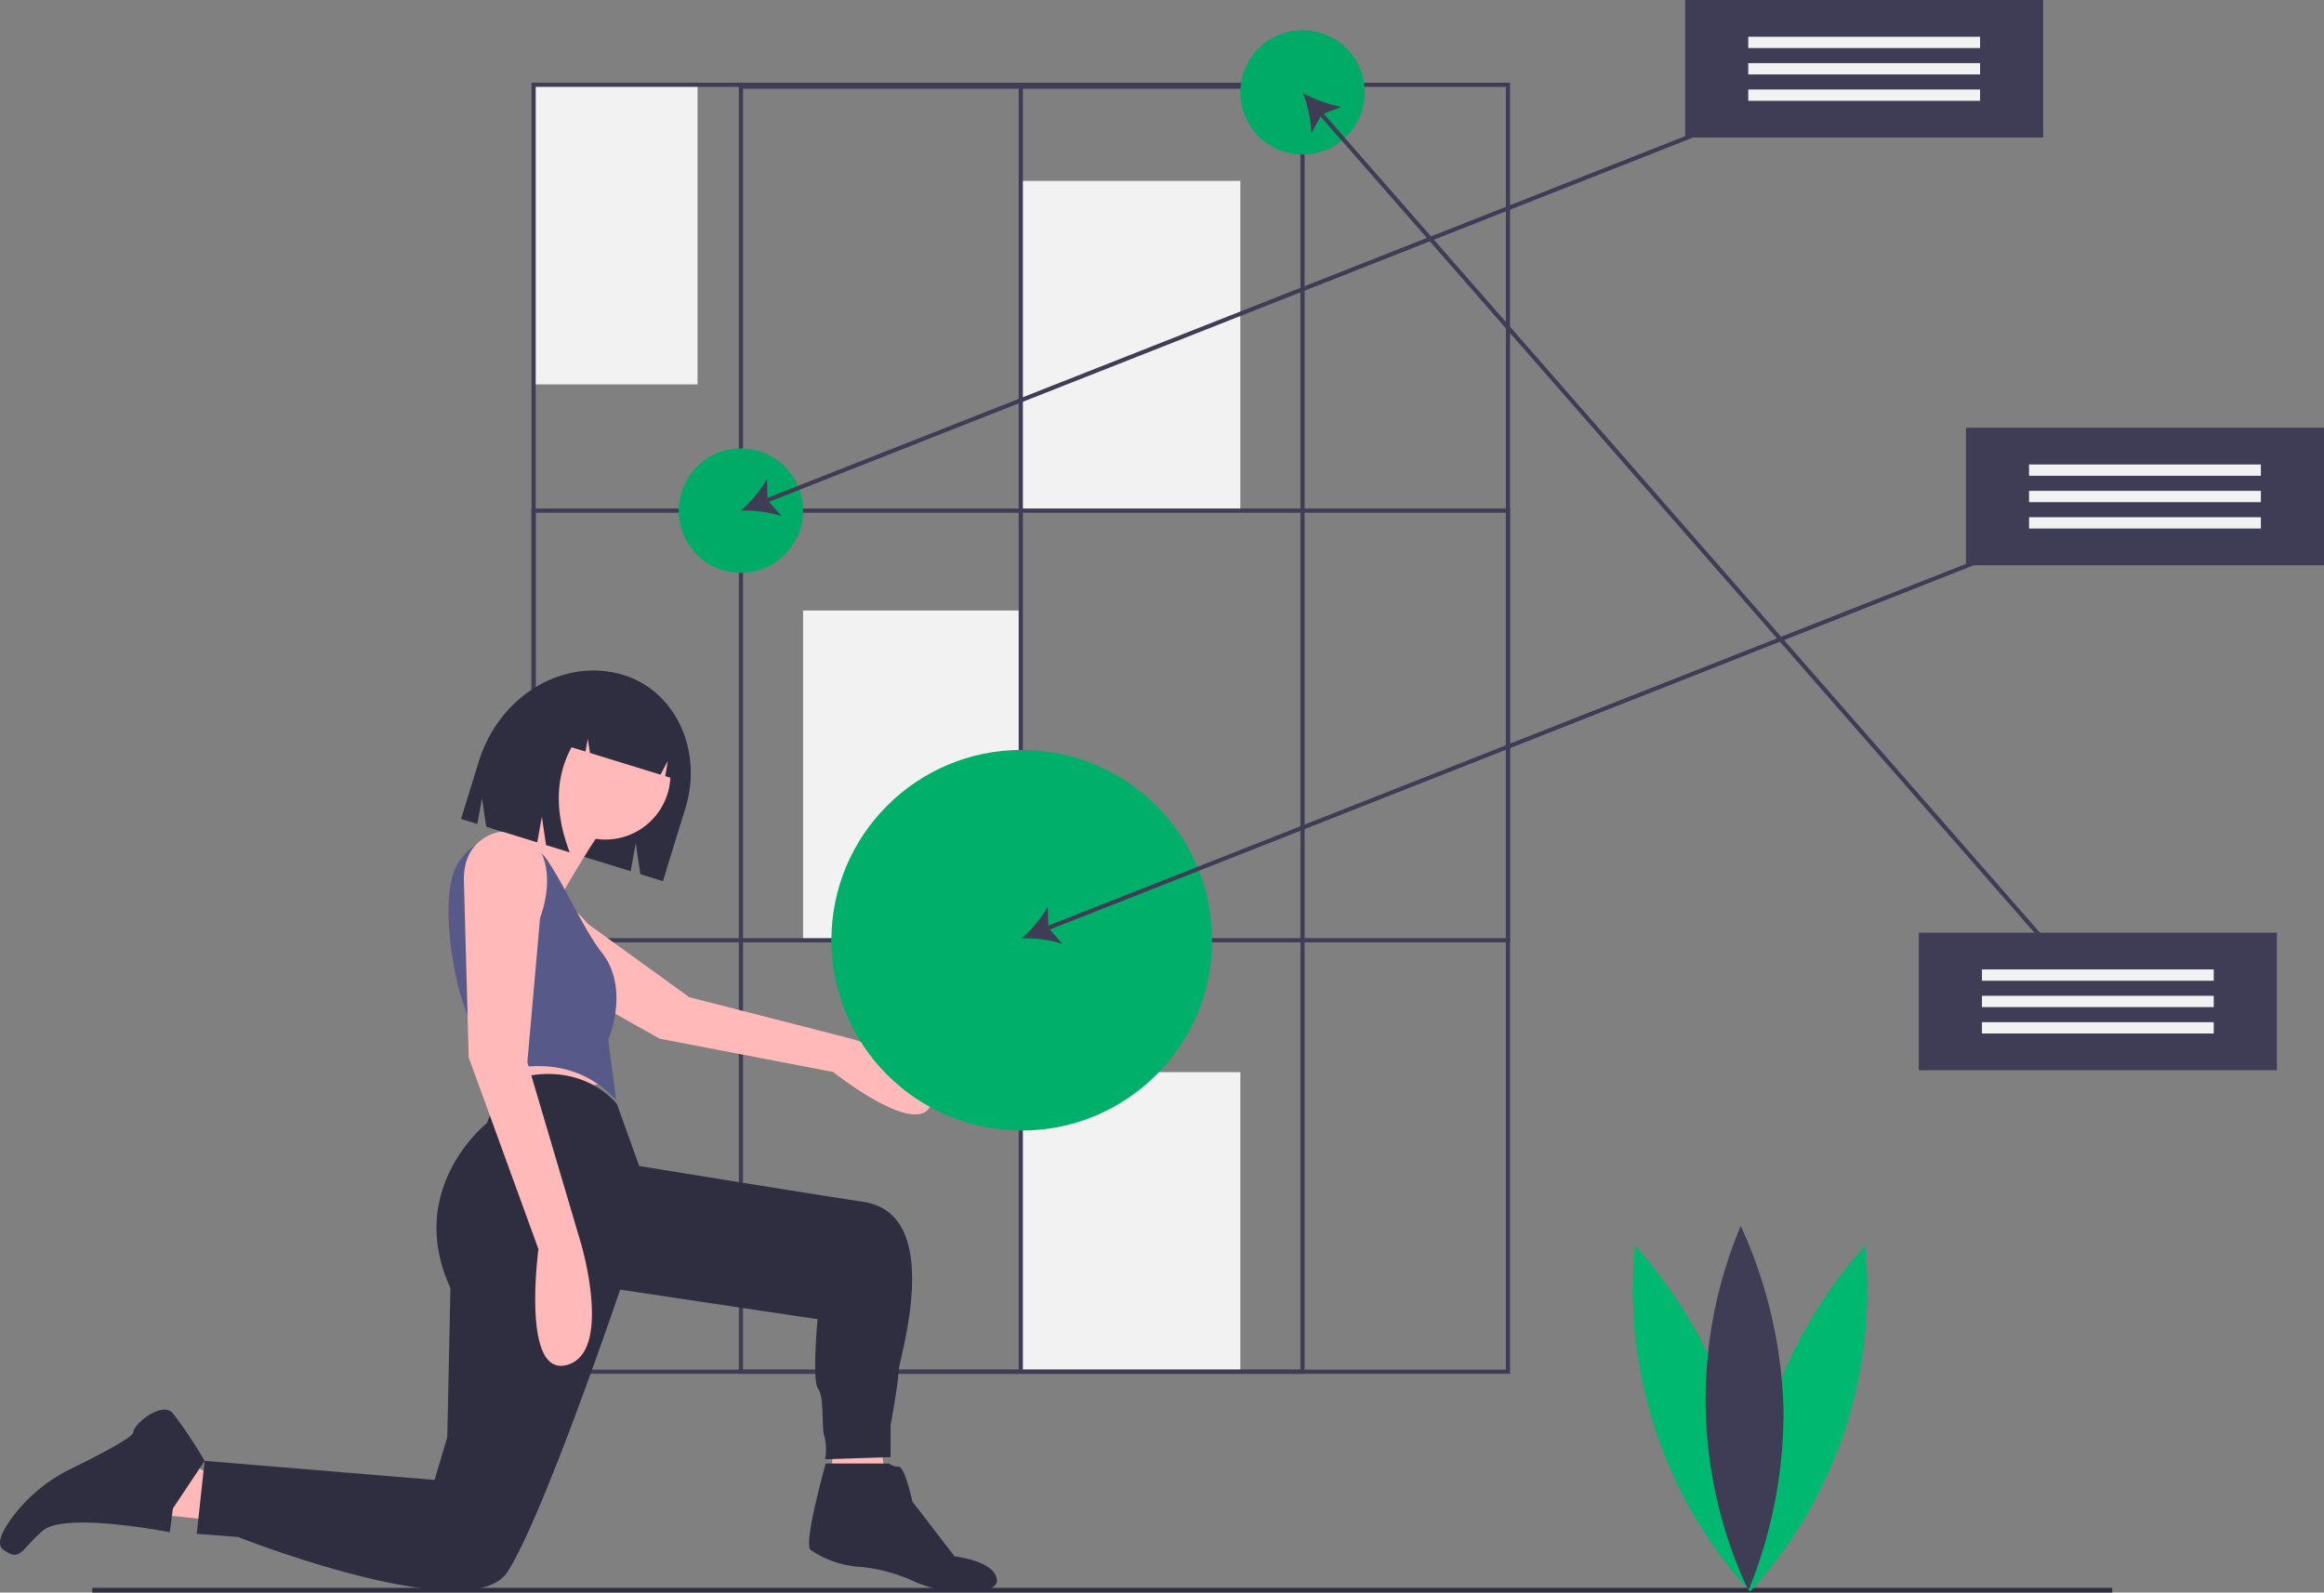 <svg xmlns="http://www.w3.org/2000/svg" width="250.526" height="171.712" viewBox="0 0 250.526 171.712"><rect x="0" y="0" width="250.526" height="171.712" fill="#808080" stroke="none"/><g transform="translate(0)"><path d="M396.2,673.347l-.678,8.814,6.554.678L400.5,672.217Z" transform="translate(-306.137 -520.297)" fill="#ffb9b9"/><rect width="17.675" height="32.303" transform="translate(57.523 9.142)" fill="#f2f2f2"/><rect width="23.77" height="32.303" transform="translate(109.939 115.599)" fill="#f2f2f2"/><rect width="23.567" height="35.553" transform="translate(86.575 65.824)" fill="#f2f2f2"/><rect width="23.567" height="35.553" transform="translate(110.142 19.504)" fill="#f2f2f2"/><rect width="217.752" height="0.506" transform="translate(9.949 171.205)" fill="#2f2e41"/><path d="M404.75,248.769H299.263V109.558H404.75Zm-105.034-.452H404.3V110.01H299.715Z" transform="translate(-241.966 -100.642)" fill="#3f3d56"/><path d="M459.141,249.465H398.147V110.457h60.994Zm-60.542-.452h60.09v-138.1H398.6Z" transform="translate(-318.502 -101.337)" fill="#3f3d56"/><path d="M404.75,359.493H299.263V312.72H404.75Zm-105.034-.452H404.3V313.172H299.715Z" transform="translate(-241.966 -257.889)" fill="#3f3d56"/><circle cx="6.704" cy="6.704" r="6.704" transform="translate(73.167 48.352)" fill="#00aa67"/><circle cx="6.704" cy="6.704" r="6.704" transform="translate(133.709 3.251)" fill="#00aa67"/><rect width="0.452" height="138.556" transform="translate(109.814 9.345)" fill="#3f3d56"/><path d="M835.128,681.678a50.727,50.727,0,0,1,2.221,19.976,48.192,48.192,0,0,1-12.4-37.308A50.725,50.725,0,0,1,835.128,681.678Z" transform="translate(-648.691 -530.048)" fill="#00b86f"/><path d="M882.026,681.678a50.725,50.725,0,0,0-2.221,19.976,48.193,48.193,0,0,0,12.4-37.308A50.727,50.727,0,0,0,882.026,681.678Z" transform="translate(-691.147 -530.048)" fill="#00b86f"/><path d="M867.7,674.529a50.727,50.727,0,0,1-3.775,19.741,48.194,48.194,0,0,1-.831-39.305A50.725,50.725,0,0,1,867.7,674.529Z" transform="translate(-675.443 -522.787)" fill="#3f3d56"/><path d="M283.2,390.483h0c5.587,1.722,8.566,8.143,6.656,14.343l-2.427,7.877L285,411.956l-.5-3.351-.549,3.026-15.571-4.8-.457-3.046-.5,2.751-1.753-.54,1.906-6.185C269.776,392.679,276.77,388.5,283.2,390.483Z" transform="translate(-215.967 -317.697)" fill="#2f2e41"/><path d="M290.2,496.609a3.668,3.668,0,0,0-4.261,3.374,4.217,4.217,0,0,0,2.491,4.148c4.522,2.529,14.327,8.042,14.327,8.042l18.709,3.593s9.454,7.544,10.639,3.253-8.971-6.911-8.971-6.911L305.946,507.7l-10.952-7.922A8.914,8.914,0,0,0,290.2,496.609Z" transform="translate(-231.644 -400.181)" fill="#ffb9b9"/><path d="M232.636,499.772l1.88,5.3,11.283-2.735-2.906-3.932Z" transform="translate(-180.06 -385.765)" fill="#ffb9b9"/><path d="M69.852,702.121l-8.548-.855,5.983-5.812,4.274,2.906Z" transform="translate(-47.449 -538.282)" fill="#ffb9b9"/><circle cx="7.02" cy="7.02" r="7.02" transform="translate(58.236 76.482)" fill="#ffb9b9"/><path d="M271.436,444.454s-3.932,4.616-5.983,5.3-7.18,7.18-4.616,11.454,11.967-1.026,11.967-1.026l-.342-4.274s3.932-6.838,4.787-7.351S271.436,444.454,271.436,444.454Z" transform="translate(-211.681 -359.851)" fill="#ffb9b9"/><path d="M270.378,472.16a5.723,5.723,0,0,0-10.181,1.247q-.04.12-.077.243c-1.368,4.616.684,12.48.684,12.48l3.077,9.231s8.035-3.761,13.847,2.564l-.855-6.5s2.393-5.471-.684-9.4C274.232,479.525,272.412,475.222,270.378,472.16Z" transform="translate(-211.306 -379.304)" fill="#575a89"/><path d="M184.87,585.736s-4.1-5.47-12.48-2.222l-1.539,4.274s-8.89,7.009-3.932,17.779l-.342,16.07-1.368,4.616L140.422,624.2l-.855,7.864,4.445.342s25.13,9.915,29.062,3.761,12.138-30.43,12.138-30.43l21.285,3.187s-.623,6.661.061,7.516.342,4.445.684,5.129a5.989,5.989,0,0,1,.057,2.461l7.062-.233v-3.419s.855-4.616.855-5.812,5.129-16.924-3.761-18.292-24.191-3.871-24.191-3.871Z" transform="translate(-118.361 -466.686)" fill="#2f2e41"/><path d="M64.378,753.287l-.342,2.564s-11.283-2.222-13.676-.171-2.393,3.419-4.274,2.051c-.8-.581-.116-2,.933-3.431a17.273,17.273,0,0,1,6.366-5.286c2.821-1.381,6.719-3.388,6.719-3.934,0-.855,3.077-3.419,4.274-2.051a50.9,50.9,0,0,1,3.419,5.129Z" transform="translate(-45.737 -590.644)" fill="#2f2e41"/><path d="M433.45,768.322s-2.506,8.884-1.595,9.34a10.716,10.716,0,0,0,5.467,1.822,17.779,17.779,0,0,1,5.728,1.591,13.809,13.809,0,0,0,6.293,1.083c1.435-.1,2.655-.435,2.558-1.307-.228-2.05-4.556-2.506-4.556-2.506l-4.556-5.923s-.8-3.759-1.481-3.759a1.5,1.5,0,0,1-1.025-.342Z" transform="translate(-344.438 -610.526)" fill="#2f2e41"/><path d="M275.524,469.428a4.238,4.238,0,0,0-5.871-2.227c-1.412.713-2.719,2.127-2.639,4.929.171,5.983.513,18.976.513,18.976l7.522,20.685s-1.881,13.847,3.077,12.48,1.539-12.992,1.539-12.992l-5.812-19.66,1.368-15.557S276.687,472.484,275.524,469.428Z" transform="translate(-217.003 -377.1)" fill="#ffb9b9"/><path d="M290.833,398.26a5.551,5.551,0,0,1,4.844-.846l.2.061c3.829,1.18,5.865,5.6,4.548,9.875h0l-1.283-.4.279-1.641-.79,1.484-7.609-2.345-.226-1.531-.252,1.383-1.5-.461q-2.651,4.881-.2,11.335l-2.55-.786-.453-3.062-.5,2.767-4.861-1.5.935-6.432A10.855,10.855,0,0,1,290.833,398.26Z" transform="translate(-227.429 -323.268)" fill="#2f2e41"/><circle cx="20.519" cy="20.519" r="20.519" transform="translate(89.623 80.858)" fill="#00b06a"/><path d="M550.586,148.075l-.166-.42-39.139,15.432-37.428-42.81,46.462-18.32-.166-.42-46.612,18.379-11.56-13.222,1.906-.742a13.648,13.648,0,0,1-4.161-1.494,13.659,13.659,0,0,1,.925,4.323l.99-1.79,11.454,13.1-71.078,28.026-.058-2.044a13.648,13.648,0,0,1-2.806,3.417,13.66,13.66,0,0,1,4.383.583l-1.353-1.534,71.229-28.085,37.428,42.81-78.552,30.972-.058-2.044a13.648,13.648,0,0,1-2.806,3.417,13.66,13.66,0,0,1,4.383.583l-1.353-1.534,78.7-31.032,34.071,38.969.34-.3L511.6,163.448Z" transform="translate(-319.277 -94.433)" fill="#3f3d56"/><rect width="38.601" height="14.831" transform="translate(211.926 46.118)" fill="#3f3d56"/><rect width="24.989" height="1.219" transform="translate(218.732 50.079)" fill="#f2f2f2"/><rect width="24.989" height="1.219" transform="translate(218.732 52.924)" fill="#f2f2f2"/><rect width="24.989" height="1.219" transform="translate(218.732 55.768)" fill="#f2f2f2"/><rect width="38.601" height="14.831" transform="translate(181.655)" fill="#3f3d56"/><rect width="24.989" height="1.219" transform="translate(188.461 3.962)" fill="#f2f2f2"/><rect width="24.989" height="1.219" transform="translate(188.461 6.806)" fill="#f2f2f2"/><rect width="24.989" height="1.219" transform="translate(188.461 9.65)" fill="#f2f2f2"/><rect width="38.601" height="14.831" transform="translate(206.847 100.565)" fill="#3f3d56"/><rect width="24.989" height="1.219" transform="translate(213.652 104.526)" fill="#f2f2f2"/><rect width="24.989" height="1.219" transform="translate(213.652 107.371)" fill="#f2f2f2"/><rect width="24.989" height="1.219" transform="translate(213.652 110.215)" fill="#f2f2f2"/></g></svg>